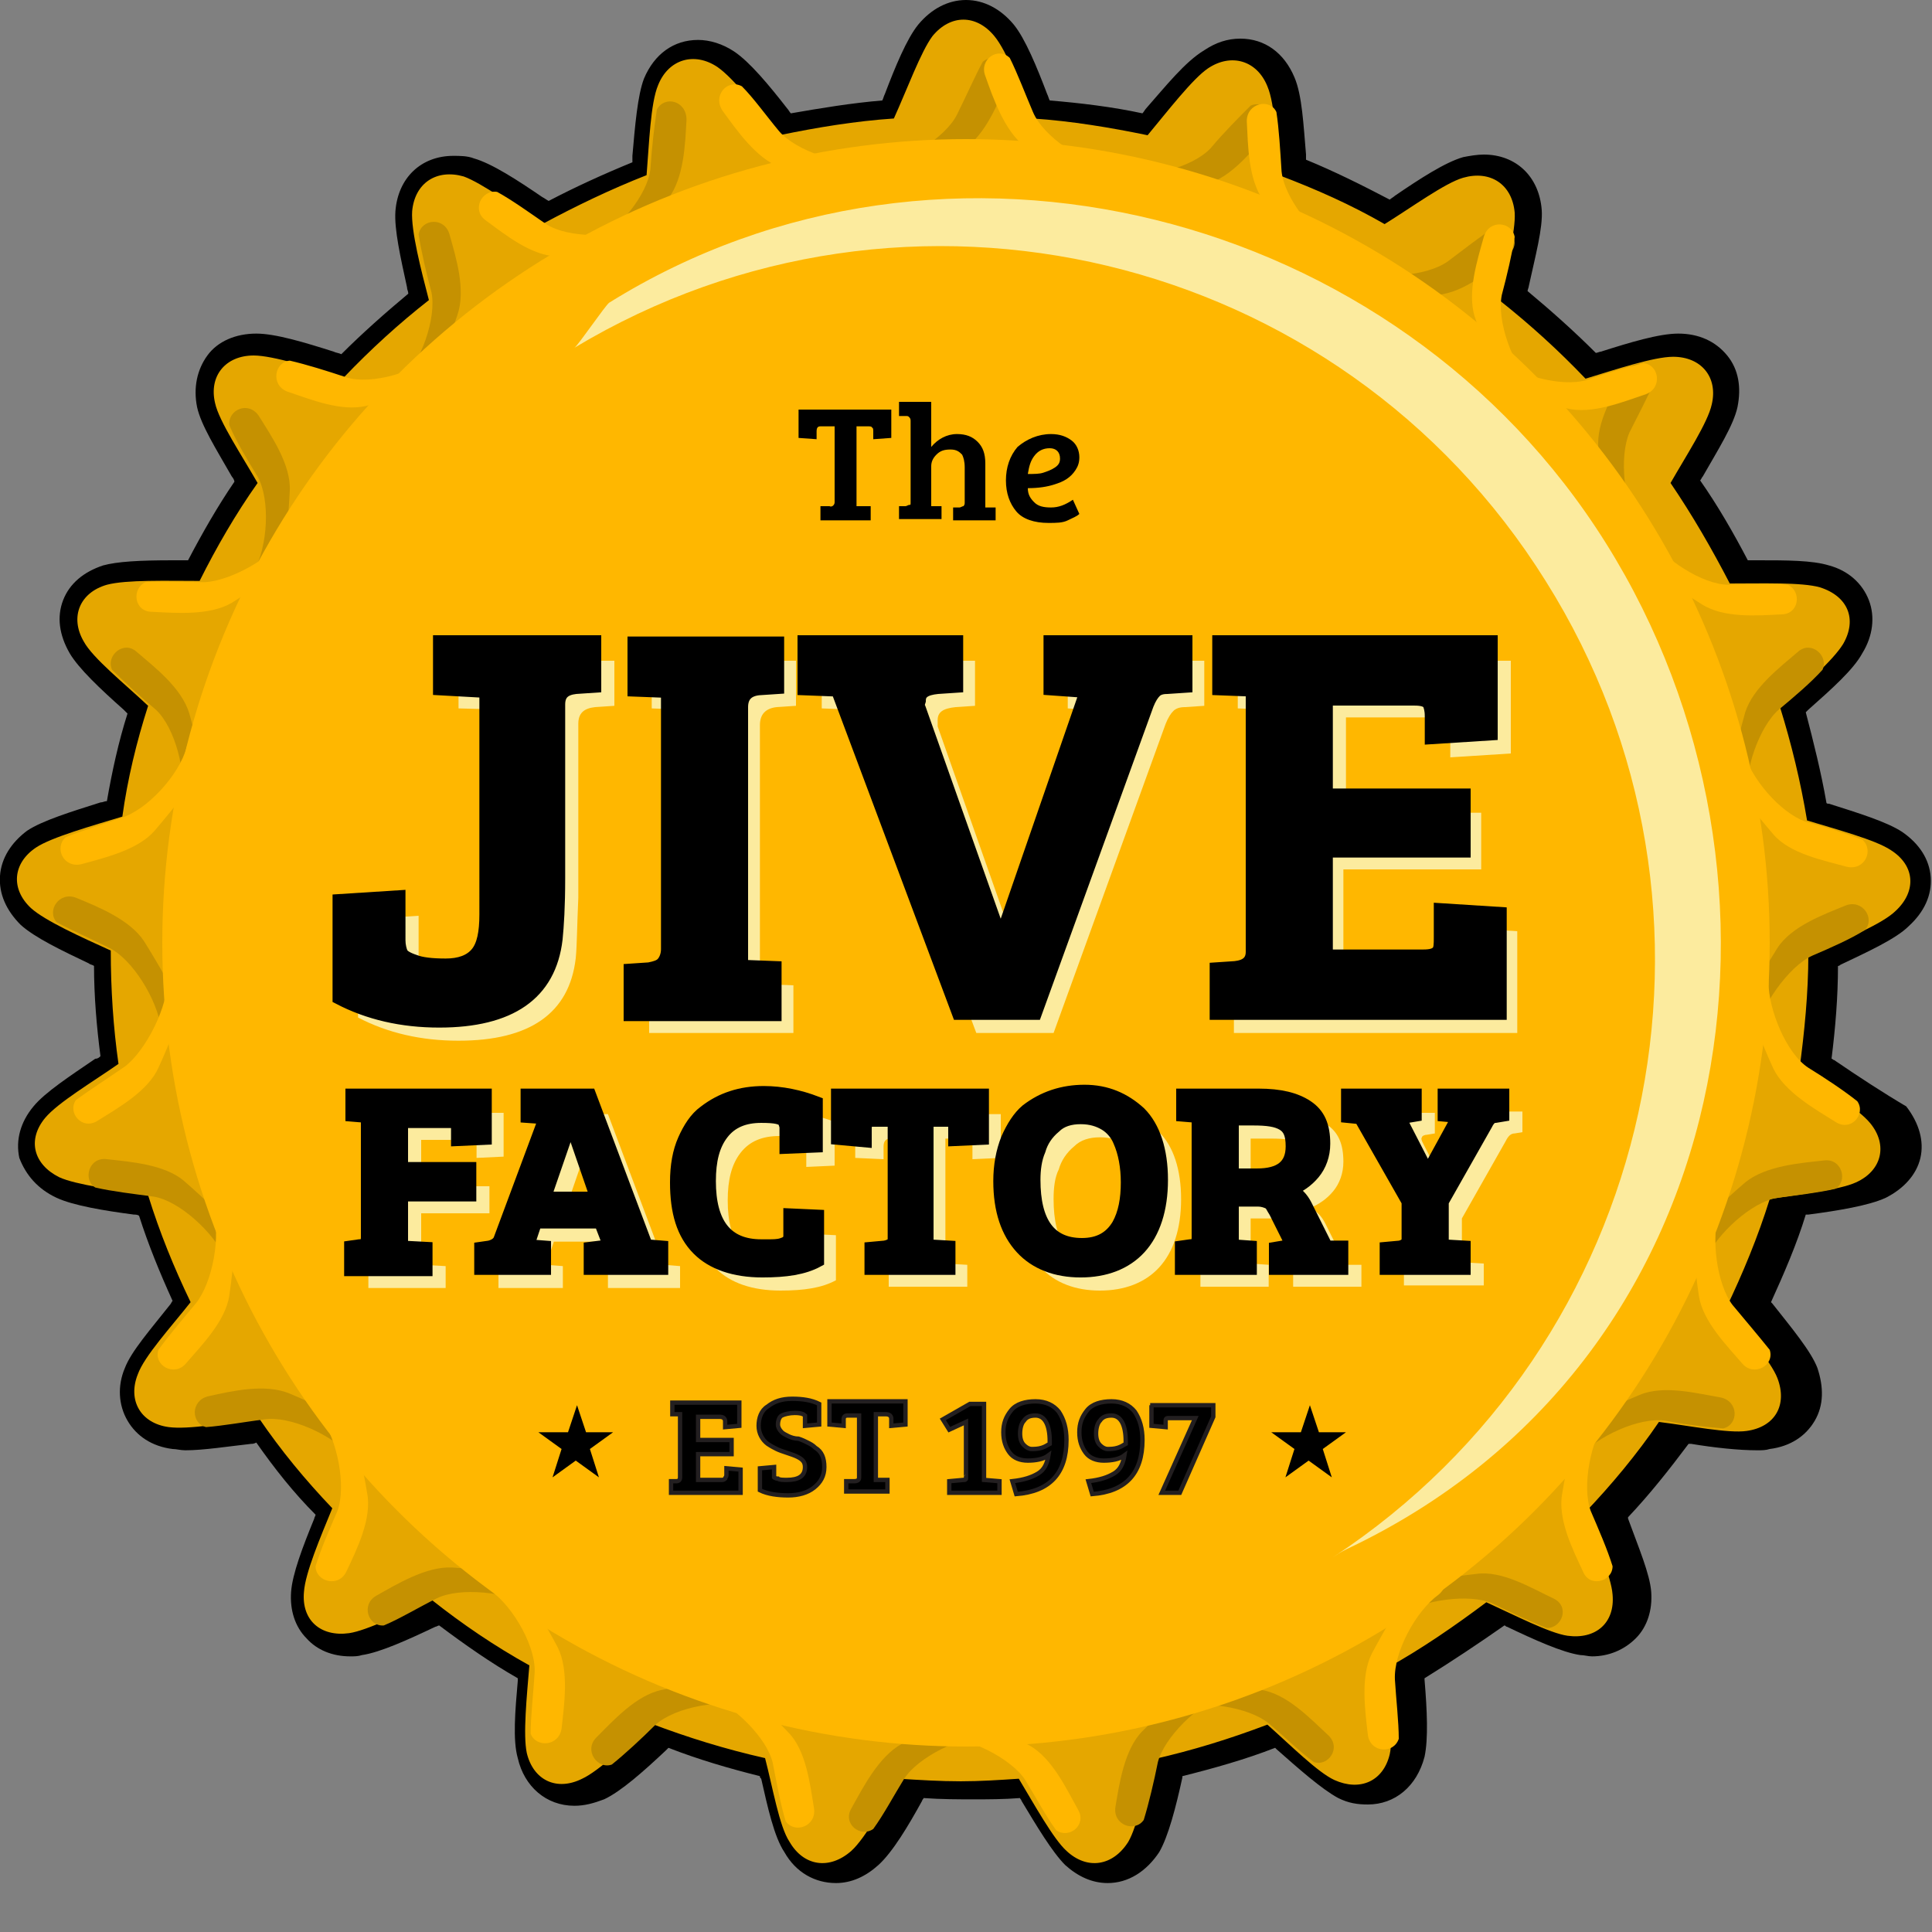 <?xml version="1.0" encoding="utf-8"?>
<!-- Generator: Adobe Illustrator 18.1.1, SVG Export Plug-In . SVG Version: 6.00 Build 0)  -->
<!DOCTYPE svg PUBLIC "-//W3C//DTD SVG 1.1//EN" "http://www.w3.org/Graphics/SVG/1.1/DTD/svg11.dtd">
<svg version="1.1" id="logo" xmlns="http://www.w3.org/2000/svg" xmlns:xlink="http://www.w3.org/1999/xlink" x="0px" y="0px"
	 viewBox="0 0 150 150" enable-background="new 0 0 150 150" xml:space="preserve">
<rect x="0" y="0" width="150" height="150" fill="#808080" stroke="none"/>
<g id="bottle-cap">
	<path d="M142.4,82.3c-0.1,0-0.1-0.1-0.2-0.1c0.3-2.4,0.5-4.8,0.5-7.2c0.1,0,0.2-0.1,0.2-0.1c2.1-1,4.3-2,5.3-3
		c1.2-1.1,1.8-2.4,1.7-3.8c-0.1-1.4-0.9-2.6-2.2-3.5c-1.2-0.8-3.5-1.5-5.7-2.2c-0.1,0-0.2,0-0.2-0.1c-0.4-2.3-1-4.7-1.6-7
		c0.1-0.1,0.1-0.1,0.2-0.2c1.8-1.6,3.5-3.1,4.2-4.4c0.8-1.3,1-2.8,0.5-4.1c-0.5-1.3-1.6-2.3-3.1-2.7c-1.3-0.4-3.3-0.4-5.5-0.4
		l-0.4,0h-0.1h-0.3c-1.1-2.1-2.3-4.2-3.7-6.2c0.1-0.1,0.1-0.2,0.2-0.3c1.2-2.1,2.4-4,2.7-5.4c0.3-1.5,0.1-2.9-0.8-4
		c-0.9-1.1-2.2-1.7-3.8-1.7c-1.5,0-3.8,0.7-6,1.4c-0.1,0-0.3,0.1-0.4,0.1c-1.7-1.7-3.5-3.3-5.3-4.8c0-0.1,0.1-0.3,0.1-0.4
		c0.5-2.3,1.1-4.5,1-5.9c-0.2-2.6-2-4.3-4.5-4.3c-0.5,0-1.1,0.1-1.6,0.2c-1.4,0.4-3.4,1.7-5.3,3c-0.1,0.1-0.3,0.2-0.4,0.3
		c-2.1-1.1-4.3-2.2-6.5-3.1c0-0.1,0-0.3,0-0.4c-0.2-2.3-0.3-4.6-0.9-6c-0.8-1.9-2.3-3-4.2-3c-1,0-1.9,0.3-2.8,0.9
		C92,4.8,90.5,6.7,89,8.4c-0.1,0.1-0.2,0.3-0.3,0.4c-2.3-0.5-4.8-0.8-7.2-1c-0.1-0.2-0.1-0.3-0.2-0.5c-0.8-2.1-1.7-4.3-2.6-5.4
		c-1-1.2-2.3-1.9-3.7-1.9s-2.7,0.7-3.7,1.9c-0.9,1.1-1.8,3.3-2.6,5.4c-0.1,0.2-0.1,0.3-0.2,0.5c-2.4,0.2-4.8,0.6-7.1,1
		c-0.1-0.1-0.2-0.3-0.3-0.4C59.7,6.6,58.2,4.8,57,4c-0.9-0.6-1.9-0.9-2.8-0.9c-1.9,0-3.4,1.1-4.2,3c-0.5,1.3-0.7,3.7-0.9,6
		c0,0.2,0,0.3,0,0.5c-2.2,0.9-4.4,1.9-6.5,3c-0.2-0.1-0.3-0.2-0.5-0.3c-1.9-1.3-3.9-2.6-5.3-3c-0.5-0.2-1.1-0.2-1.6-0.2
		c-2.5,0-4.3,1.7-4.5,4.3c-0.1,1.4,0.4,3.6,0.9,5.9c0,0.2,0.1,0.3,0.1,0.5c-1.8,1.5-3.6,3.1-5.2,4.7c-0.2-0.1-0.4-0.1-0.6-0.2
		c-2.2-0.7-4.5-1.4-6-1.4c-1.6,0-3,0.6-3.8,1.7c-0.8,1.1-1.1,2.5-0.8,4c0.3,1.4,1.5,3.3,2.7,5.4c0.1,0.1,0.2,0.3,0.2,0.4
		c-1.3,1.9-2.5,4-3.6,6.1l-0.4,0h-0.1l-0.7,0c-2.6,0-4.3,0.1-5.4,0.4c-1.5,0.5-2.6,1.4-3.1,2.7c-0.5,1.3-0.3,2.7,0.5,4.1
		c0.7,1.2,2.4,2.8,4.2,4.4c0.1,0.1,0.2,0.2,0.3,0.3c-0.7,2.2-1.2,4.5-1.6,6.8c-0.2,0-0.3,0.1-0.5,0.1c-2.2,0.7-4.5,1.4-5.7,2.2
		C0.9,65.4,0.1,66.6,0,68c-0.1,1.4,0.5,2.7,1.6,3.8c1.1,1,3.2,2,5.3,3c0.1,0.1,0.3,0.1,0.4,0.2c0,2.3,0.2,4.7,0.5,7
		c-0.1,0.1-0.2,0.2-0.4,0.2c-1.9,1.3-3.9,2.6-4.8,3.7c-1,1.2-1.4,2.6-1.1,4C2,91.2,2.9,92.3,4.4,93c1.3,0.6,3.7,1,6,1.3
		c0.1,0,0.3,0,0.4,0.1c0.7,2.2,1.6,4.4,2.6,6.6c-0.1,0.1-0.1,0.2-0.2,0.3c-1.5,1.9-3,3.6-3.5,4.9c-0.6,1.4-0.5,2.9,0.2,4.1
		c0.7,1.2,1.9,2,3.5,2.2c0.3,0,0.6,0.1,1,0.1c1.4,0,3.3-0.3,5.1-0.5c0.1,0,0.2,0,0.4-0.1c1.4,2,2.9,3.9,4.6,5.6
		c0,0.1-0.1,0.2-0.1,0.3c-0.9,2.2-1.7,4.3-1.8,5.7c-0.1,1.4,0.3,2.7,1.2,3.6c0.8,0.9,2,1.4,3.4,1.4c0.3,0,0.6,0,0.9-0.1
		c1.4-0.2,3.6-1.2,5.7-2.2c0.1,0,0.2-0.1,0.3-0.1c2,1.5,4,2.9,6.1,4.1c0,0.1,0,0.2,0,0.2c-0.2,2.3-0.4,4.6,0,6
		c0.5,2.2,2.2,3.7,4.4,3.7c0.8,0,1.5-0.2,2.3-0.5c1.3-0.6,3.1-2.2,4.8-3.8c0.1-0.1,0.1-0.1,0.2-0.2c2.3,0.9,4.7,1.6,7.1,2.2
		c0,0.1,0,0.1,0.1,0.2c0.5,2.2,1,4.5,1.8,5.7c0.9,1.6,2.4,2.4,4,2.4c1.2,0,2.3-0.5,3.3-1.4c1.1-1,2.3-3,3.4-5c0-0.1,0.1-0.1,0.1-0.2
		c1.4,0.1,2.7,0.1,3.9,0.1c1.1,0,2.3,0,3.6-0.1c0,0.1,0.1,0.1,0.1,0.2c1.2,2,2.4,4,3.4,5c1,0.9,2.1,1.4,3.3,1.4c1.6,0,3-0.9,4-2.4
		c0.7-1.2,1.3-3.5,1.8-5.8c0,0,0-0.1,0-0.1c2.4-0.6,4.9-1.3,7.2-2.2c0,0,0.1,0.1,0.1,0.1c1.7,1.5,3.5,3.1,4.8,3.8
		c0.8,0.4,1.5,0.5,2.3,0.5c2.1,0,3.8-1.4,4.4-3.7c0.3-1.4,0.2-3.6,0-6c0,0,0-0.1,0-0.1c2.1-1.3,4.2-2.7,6.2-4.1
		c0.1,0,0.1,0.1,0.2,0.1c2.1,1,4.3,2,5.7,2.2c0.3,0,0.6,0.1,0.9,0.1c1.3,0,2.5-0.5,3.4-1.4c0.9-0.9,1.3-2.2,1.2-3.6
		c-0.1-1.4-1-3.5-1.8-5.7c0,0,0-0.1,0-0.1c1.7-1.8,3.2-3.7,4.7-5.7c0.1,0,0.1,0,0.2,0c1.8,0.3,3.7,0.5,5.1,0.5c0.4,0,0.7,0,1-0.1
		c1.6-0.2,2.8-1,3.5-2.2c0.7-1.2,0.7-2.6,0.2-4.1c-0.5-1.3-2-3.1-3.5-5c0,0-0.1-0.1-0.1-0.1c1-2.2,2-4.5,2.7-6.8c0.1,0,0.1,0,0.2,0
		c2.3-0.3,4.7-0.7,6-1.3c1.4-0.7,2.4-1.8,2.7-3.1c0.3-1.3-0.1-2.7-1.1-4C146.3,84.9,144.3,83.6,142.4,82.3z"/>
	<path fill="#E5A700" d="M147.2,70.7c1.6-1.5,1.5-3.5-0.4-4.7c-1.2-0.8-4.2-1.6-6.5-2.3c-0.5-3-1.2-5.9-2.1-8.8
		c1.8-1.6,4.1-3.6,4.9-4.9c1.1-1.9,0.4-3.7-1.8-4.4c-1.4-0.4-4.5-0.3-7-0.3c-1.4-2.7-2.9-5.3-4.6-7.8c1.2-2.1,2.9-4.7,3.2-6.1
		c0.5-2.1-0.8-3.7-3-3.7c-1.5,0-4.5,1-6.8,1.7c-2.1-2.2-4.3-4.2-6.7-6.1c0.5-2.3,1.3-5.4,1.2-6.8c-0.2-2.2-1.9-3.3-4-2.7
		c-1.4,0.4-4,2.3-6.1,3.6c-2.6-1.5-5.3-2.7-8.2-3.8c-0.2-2.4-0.3-5.5-0.9-6.9c-0.8-2-2.8-2.6-4.6-1.4c-1.2,0.8-3.2,3.4-4.7,5.2
		c-2.9-0.6-5.9-1.1-8.9-1.3c-0.9-2.2-2-5.2-3-6.4c-1.4-1.7-3.4-1.7-4.8,0c-0.9,1.2-2,4.2-3,6.4c-3,0.2-6,0.7-8.9,1.3
		c-1.6-1.9-3.5-4.4-4.8-5.3c-1.8-1.2-3.8-0.6-4.6,1.4c-0.6,1.4-0.7,4.6-0.9,7c-2.8,1.1-5.5,2.4-8.1,3.8c-2.1-1.3-4.7-3.2-6.1-3.7
		c-2.1-0.6-3.8,0.5-4,2.7c-0.1,1.5,0.7,4.6,1.3,6.9c-2.3,1.8-4.5,3.8-6.6,6c-2.4-0.7-5.5-1.7-7-1.7c-2.2,0-3.5,1.6-3,3.7
		c0.3,1.4,2.1,4.1,3.3,6.2c-1.7,2.4-3.2,5-4.5,7.6c-2.5,0-5.7-0.1-7.2,0.3c-2.1,0.6-2.9,2.5-1.8,4.4c0.7,1.3,3.2,3.3,5,5
		c-0.9,2.8-1.6,5.7-2,8.6c-2.3,0.7-5.5,1.6-6.7,2.4c-1.8,1.2-2,3.2-0.4,4.7c1.1,1,4,2.3,6.2,3.3c0,3,0.2,6,0.6,8.8
		c-2,1.4-4.7,3-5.7,4.2c-1.4,1.7-0.9,3.6,1.1,4.6c1.3,0.6,4.5,1,6.9,1.4c0.9,2.9,2,5.6,3.3,8.3c-1.5,1.9-3.6,4.2-4.1,5.6
		c-0.8,2,0.2,3.8,2.4,4.1c1.5,0.2,4.5-0.3,7-0.7c1.7,2.5,3.6,4.8,5.7,7c-0.9,2.2-2.1,5-2.2,6.5c-0.2,2.2,1.3,3.5,3.5,3.2
		c1.4-0.2,4.2-1.6,6.4-2.6c2.4,1.9,4.9,3.6,7.6,5.1c-0.2,2.4-0.5,5.4-0.2,6.8c0.5,2.1,2.3,3,4.3,2c1.3-0.6,3.5-2.7,5.3-4.3
		c2.9,1.1,5.8,2,8.9,2.7c0.6,2.3,1.1,5.3,1.9,6.5c1.1,1.9,3.1,2.2,4.8,0.7c1.1-1,2.5-3.6,3.7-5.6c1.6,0.1,3.2,0.2,4.8,0.2
		c1.5,0,3-0.1,4.5-0.2c1.2,2,2.7,4.7,3.7,5.6c1.6,1.5,3.6,1.2,4.8-0.7c0.7-1.2,1.3-4.1,1.9-6.4c3.1-0.7,6-1.6,8.9-2.7
		c1.8,1.6,3.9,3.7,5.2,4.3c2,0.9,3.8,0.1,4.3-2c0.3-1.4,0-4.3-0.2-6.7c2.7-1.5,5.3-3.3,7.7-5.1c2.2,1,4.9,2.4,6.3,2.6
		c2.2,0.3,3.7-1,3.5-3.2c-0.1-1.4-1.3-4.1-2.2-6.3c2.1-2.2,4.1-4.6,5.8-7.1c2.4,0.3,5.4,0.9,6.8,0.7c2.2-0.3,3.2-2,2.4-4.1
		c-0.5-1.3-2.5-3.6-4-5.4c1.3-2.7,2.5-5.6,3.4-8.5c2.4-0.4,5.4-0.7,6.7-1.3c2-0.9,2.5-2.9,1.1-4.6c-0.9-1.1-3.5-2.7-5.5-4.1
		c0.4-3,0.7-6,0.7-9C143.4,72.9,146.2,71.7,147.2,70.7z"/>
	<g>
		<path fill="#C59101" d="M132.4,97.8c0.9-2,3.6-4.5,5.6-4.8c1.5-0.2,3.2-0.4,4.5-0.7c1-0.6,0.5-2.4-0.9-2.2
			c-1.8,0.2-4.5,0.4-6.1,1.7c-1.4,1.2-4.6,4.1-5.2,5.3C129.7,98.5,131.7,99.2,132.4,97.8z"/>
		<path fill="#FFB700" d="M133.5,94c-0.7,2.1-0.2,5.7,1,7.3c1,1.2,2.1,2.5,2.9,3.5c0.4,1.2-1.2,2.1-2.1,1.1
			c-1.2-1.4-3.1-3.3-3.4-5.3c-0.3-1.9-0.7-6.2-0.4-7.5C132,91.7,134,92.5,133.5,94z"/>
		<path fill="#C59101" d="M91.2,132.6c2.1-0.6,5.7-0.1,7.3,1.2c1.2,1,2.4,2.2,3.5,3c1.1,0.4,2.2-1.1,1.1-2.1
			c-1.4-1.3-3.2-3.2-5.2-3.5c-1.9-0.3-6.2-0.8-7.5-0.5C88.9,131,89.7,133,91.2,132.6z"/>
		<path fill="#C59101" d="M108.6,125.4c1.9-1.2,5.5-1.7,7.3-0.9c1.4,0.7,2.9,1.4,4.2,1.9c1.2,0,1.8-1.7,0.5-2.3
			c-1.7-0.8-4-2.2-6-1.9c-1.9,0.2-6.2,0.9-7.3,1.6C106,124.5,107.3,126.2,108.6,125.4z"/>
		<path fill="#C59101" d="M122.5,113.2c1.5-1.7,4.8-3.2,6.8-2.9c1.5,0.3,3.2,0.5,4.5,0.6c1.2-0.3,1.2-2.1-0.2-2.4
			c-1.8-0.3-4.4-1-6.3-0.2c-1.7,0.7-5.7,2.6-6.6,3.6C119.8,113.1,121.5,114.4,122.5,113.2z"/>
		<path fill="#FFB700" d="M124.8,110c-1.3,1.8-2,5.4-1.3,7.3c0.6,1.4,1.3,3,1.7,4.3c0,1.2-1.8,1.7-2.3,0.4c-0.8-1.7-2-4.1-1.6-6.1
			c0.3-1.9,1.2-6.1,1.9-7.2C124,107.3,125.7,108.7,124.8,110z"/>
		<path fill="#C59101" d="M135.7,62.2c-0.4-2.2,0.9-5.8,2.4-7.1c1.2-1,2.5-2.1,3.4-3.1c0.5-1.1-0.9-2.3-1.9-1.4
			c-1.4,1.2-3.5,2.8-4.1,4.7c-0.5,1.8-1.6,6-1.4,7.3C134.2,64.2,136,63.7,135.7,62.2z"/>
		<path fill="#C59101" d="M136.3,80.4c0.3-2.2,2.6-5.4,4.4-6.2c1.4-0.6,3-1.3,4.1-2c0.8-0.9-0.2-2.4-1.5-1.9
			c-1.7,0.7-4.2,1.6-5.3,3.3c-1,1.6-3.3,5.3-3.5,6.6C134.3,81.8,136.1,82,136.3,80.4z"/>
		<path fill="#C59101" d="M127.2,41c-1.1-1.9-1.5-5.5-0.7-7.4c0.7-1.4,1.5-2.9,2-4.1c0.1-1.2-1.6-1.8-2.3-0.6
			c-0.9,1.6-2.3,3.9-2.1,5.9c0.2,1.9,0.7,6.2,1.3,7.4C126.2,43.6,128,42.3,127.2,41z"/>
		<path fill="#C59101" d="M76.8,134.7c-2.2,0.1-5.5,1.7-6.6,3.4c-0.8,1.3-1.6,2.8-2.4,3.9c-1,0.7-2.4-0.4-1.7-1.6
			c0.9-1.6,2.1-4,3.9-5c1.7-0.9,5.6-2.7,6.9-2.8C78.5,132.5,78.4,134.7,76.8,134.7z"/>
		<path fill="#C59101" d="M58.2,132.5c-2.2-0.6-5.7,0-7.3,1.4c-1.1,1.1-2.4,2.3-3.4,3.1c-1.1,0.4-2.2-1.1-1.2-2.1
			c1.3-1.3,3.1-3.3,5.1-3.7c1.8-0.4,6.1-1,7.4-0.7C60.4,130.9,59.7,132.9,58.2,132.5z"/>
		<path fill="#C59101" d="M41.3,124.7c-1.9-1.1-5.6-1.5-7.4-0.6c-1.4,0.7-2.9,1.6-4.1,2.1c-1.2,0.1-1.8-1.6-0.6-2.3
			c1.6-0.9,3.9-2.3,5.9-2.2c1.9,0.1,6.2,0.6,7.4,1.3C43.9,123.7,42.6,125.5,41.3,124.7z"/>
		<path fill="#C59101" d="M27.3,113.1c-1.5-1.7-4.8-3.2-6.8-2.9c-1.5,0.2-3.2,0.5-4.5,0.6c-1.2-0.3-1.2-2.1,0.2-2.4
			c1.8-0.4,4.4-1,6.3-0.2c1.7,0.7,5.7,2.6,6.6,3.6C30.1,112.9,28.3,114.2,27.3,113.1z"/>
		<path fill="#C59101" d="M17.5,97.7c-0.9-2-3.6-4.5-5.6-4.8c-1.5-0.2-3.2-0.4-4.5-0.7c-1-0.6-0.5-2.4,0.9-2.2
			c1.8,0.2,4.5,0.4,6,1.7c1.4,1.2,4.6,4.2,5.2,5.4C20.1,98.4,18.1,99.1,17.5,97.7z"/>
		<path fill="#C59101" d="M95.1,131.6c-2.1,0.7-4.7,3.3-5.2,5.2c-0.3,1.5-0.7,3.2-1.1,4.5c-0.7,1-2.4,0.4-2.2-1
			c0.3-1.8,0.7-4.5,2.1-5.9c1.3-1.3,4.5-4.3,5.7-4.8C95.9,129,96.5,131.1,95.1,131.6z"/>
		<path fill="#C59101" d="M19.7,44.4c1.1-2,1.3-5.6,0.3-7.4c-0.8-1.3-1.7-2.8-2.2-4c-0.1-1.2,1.5-1.9,2.3-0.7c1,1.6,2.5,3.8,2.4,5.8
			c-0.1,1.9-0.4,6.2-1,7.4C20.8,46.9,18.9,45.8,19.7,44.4z"/>
		<path fill="#C59101" d="M31.1,29.7c1.6-1.6,2.8-5,2.4-7c-0.4-1.5-0.8-3.2-1-4.5c0.2-1.2,2-1.4,2.4,0c0.5,1.8,1.3,4.3,0.6,6.3
			c-0.6,1.8-2.2,5.8-3.1,6.8C31.4,32.4,30,30.8,31.1,29.7z"/>
		<path fill="#C59101" d="M46,18.9c2-1,4.3-3.8,4.5-5.8c0.1-1.6,0.3-3.3,0.5-4.6c0.6-1.1,2.3-0.7,2.3,0.8c-0.1,1.9-0.2,4.5-1.4,6.1
			c-1.1,1.5-3.9,4.8-5.1,5.5C45.5,21.6,44.7,19.6,46,18.9z"/>
		<path fill="#C59101" d="M68.1,12.9c2.2-0.3,5.3-2.2,6.2-4c0.7-1.4,1.4-3,2-4.1C77.2,4,78.7,5,78.2,6.3c-0.7,1.7-1.7,4.2-3.4,5.3
			c-1.6,1-5.3,3.2-6.6,3.4C66.6,15.3,66.5,13.1,68.1,12.9z"/>
		<path fill="#C59101" d="M86.9,13.5c2.2,0.4,5.7-0.5,7.1-2c1-1.2,2.2-2.4,3.1-3.3c1.1-0.5,2.3,0.9,1.4,2c-1.2,1.4-2.8,3.5-4.8,4.1
			c-1.8,0.5-6,1.5-7.4,1.3C84.8,15.4,85.3,13.3,86.9,13.5z"/>
		<path fill="#C59101" d="M105,20.9c2.1,0.8,5.7,0.6,7.4-0.6c1.2-0.9,2.6-2,3.7-2.7c1.2-0.3,2.1,1.3,1,2.2c-1.4,1.2-3.4,2.9-5.5,3.1
			c-1.9,0.2-6.2,0.4-7.5-0.1C102.6,22.3,103.6,20.4,105,20.9z"/>
		<path fill="#FFB700" d="M116,27.7c1.7,1.4,5.2,2.4,7.2,1.8c1.5-0.5,3.1-1,4.4-1.3c1.2,0.1,1.5,1.9,0.2,2.4
			c-1.8,0.6-4.2,1.6-6.2,1.1c-1.8-0.5-6-1.7-7-2.5C113.3,28.2,114.8,26.7,116,27.7z"/>
		<path fill="#FFB700" d="M127.9,41.5c1.2,1.9,4.3,3.9,6.3,3.9c1.6,0,3.3-0.1,4.6,0c1.1,0.5,0.9,2.3-0.5,2.3
			c-1.9,0.1-4.5,0.3-6.2-0.8c-1.6-1-5.2-3.4-6-4.5C125.2,41.2,127.1,40.1,127.9,41.5z"/>
		<path fill="#FFB700" d="M135.3,58.2c0.6,2.2,2.9,4.9,4.9,5.6c1.5,0.4,3.1,0.9,4.4,1.4c0.9,0.8,0.2,2.4-1.2,2.1
			c-1.8-0.5-4.4-1-5.7-2.5c-1.2-1.4-4-4.8-4.4-6C132.8,57.1,134.9,56.7,135.3,58.2z"/>
		<path fill="#C59101" d="M14.1,62.2c0.4-2.2-0.5-5.7-2-7.1c-1.2-1-2.5-2.2-3.4-3.1c-0.5-1.1,0.9-2.3,1.9-1.4
			c1.4,1.2,3.5,2.8,4.1,4.8c0.5,1.8,1.6,6,1.4,7.3C16,64.2,13.9,63.7,14.1,62.2z"/>
		<path fill="#C59101" d="M12.5,79.8c-0.3-2.2-2.2-5.3-4-6.2c-1.4-0.7-3-1.4-4.1-2c-0.8-0.9,0.2-2.4,1.5-1.9
			c1.7,0.7,4.2,1.7,5.3,3.4c1,1.6,3.2,5.3,3.4,6.6C14.9,81.2,12.7,81.3,12.5,79.8z"/>
		<path fill="#FFB700" d="M38.1,123.5c1.8,1.3,3.6,4.5,3.4,6.5c-0.1,1.6-0.3,3.3-0.3,4.6c0.4,1.1,2.2,1,2.4-0.4
			c0.2-1.8,0.6-4.5-0.3-6.3c-0.9-1.7-3-5.4-4.1-6.3C38,120.7,36.8,122.6,38.1,123.5z"/>
		<path fill="#FFB700" d="M73,134.8c2.2,0.1,5.5,1.7,6.6,3.4c0.8,1.3,1.6,2.8,2.4,3.9c1,0.7,2.4-0.4,1.7-1.6c-0.9-1.6-2-4-3.8-5
			c-1.7-0.9-5.6-2.7-6.9-2.8C71.4,132.6,71.5,134.7,73,134.8z"/>
		<path fill="#FFB700" d="M86.2,13c-2.2-0.4-5.2-2.4-6-4.3c-0.6-1.4-1.2-3-1.8-4.2c-0.9-0.9-2.4,0.1-1.9,1.4
			c0.6,1.7,1.5,4.3,3.1,5.5c1.5,1.1,5.2,3.5,6.5,3.8C87.5,15.4,87.7,13.3,86.2,13z"/>
		<path fill="#FFB700" d="M103.9,19.2c-2-1-4.2-3.9-4.4-5.9c-0.1-1.6-0.2-3.3-0.4-4.6c-0.5-1.1-2.3-0.7-2.3,0.7
			c0.1,1.9,0.1,4.5,1.3,6.2c1.1,1.5,3.8,4.9,5,5.6C104.4,21.9,105.3,19.9,103.9,19.2z"/>
		<path fill="#FFB700" d="M67.5,12.6c-2.2,0.3-5.7-0.9-7-2.4c-1-1.2-2-2.6-2.9-3.5c-1.1-0.6-2.3,0.7-1.5,1.9
			c1.1,1.5,2.6,3.7,4.5,4.4c1.8,0.6,5.9,1.9,7.3,1.8C69.5,14.6,69.1,12.5,67.5,12.6z"/>
		<path fill="#FFB700" d="M49.8,17.6c-2,0.9-5.7,0.9-7.4-0.2c-1.3-0.9-2.7-1.9-3.8-2.5c-1.2-0.2-2,1.4-0.9,2.2
			c1.5,1.1,3.6,2.8,5.6,2.8c1.9,0.1,6.2,0,7.5-0.4C52.2,18.9,51.2,17,49.8,17.6z"/>
		<path fill="#FFB700" d="M34,27.4c-1.7,1.5-5.2,2.5-7.1,1.9c-1.5-0.5-3.1-1-4.4-1.3c-1.2,0.1-1.5,1.9-0.2,2.4
			c1.8,0.6,4.2,1.6,6.2,1.1c1.8-0.5,6-1.8,7-2.6C36.7,27.9,35.1,26.4,34,27.4z"/>
		<path fill="#FFB700" d="M22.4,41.4c-1.2,1.9-4.5,3.7-6.5,3.8c-1.6,0-3.3-0.1-4.6,0c-1.1,0.5-0.9,2.3,0.5,2.3
			c1.9,0.1,4.5,0.3,6.2-0.7c1.6-1,5.2-3.4,6-4.5C24.9,41,23.2,40.1,22.4,41.4z"/>
		<path fill="#FFB700" d="M14.5,58c-0.6,2.2-3.1,4.9-5.1,5.5C8,64,6.3,64.5,5.1,65c-0.9,0.8-0.2,2.4,1.2,2.1
			c1.8-0.5,4.4-1.1,5.7-2.6c1.2-1.4,4-4.8,4.4-6.1C16.8,56.9,14.9,56.5,14.5,58z"/>
		<path fill="#FFB700" d="M119,29.9c-1.6-1.6-2.8-5-2.4-7c0.4-1.5,0.8-3.2,1-4.5c-0.2-1.2-2-1.4-2.4,0c-0.5,1.8-1.3,4.3-0.7,6.2
			c0.6,1.8,2.1,5.8,3,6.8C118.7,32.7,120.1,31,119,29.9z"/>
		<path fill="#FFB700" d="M16.5,93.8c0.7,2.1,0,5.8-1.3,7.4c-1,1.2-2.1,2.5-2.9,3.6c-0.4,1.2,1.2,2.1,2.1,1.1
			c1.2-1.4,3.1-3.3,3.4-5.3c0.3-1.9,0.7-6.2,0.3-7.5C17.8,91.6,16.1,92.4,16.5,93.8z"/>
		<path fill="#FFB700" d="M13,75.9c0.1,2.2-1.7,5.7-3.3,6.9c-1.3,0.9-2.7,1.8-3.8,2.6c-0.7,1,0.5,2.4,1.7,1.6c1.6-1,3.9-2.3,4.7-4.1
			c0.8-1.7,2.4-5.7,2.4-7.1C14.8,74.2,12.9,74.3,13,75.9z"/>
		<path fill="#FFB700" d="M24.9,110c1.3,1.8,2,5.4,1.3,7.3c-0.6,1.4-1.3,3-1.7,4.3c0,1.2,1.8,1.7,2.4,0.4c0.8-1.7,2-4.1,1.6-6.1
			c-0.3-1.9-1.2-6.1-2-7.2C25.7,107.3,24,108.7,24.9,110z"/>
		<path fill="#FFB700" d="M54.9,131.6c2.1,0.8,4.7,3.4,5.1,5.3c0.3,1.5,0.6,3.2,1,4.5c0.7,1,2.4,0.4,2.2-1c-0.3-1.8-0.6-4.5-2-5.9
			c-1.3-1.4-4.4-4.4-5.6-4.9C54.1,129,53.5,131.1,54.9,131.6z"/>
		<path fill="#FFB700" d="M111.7,123.8c-1.8,1.3-3.5,4.5-3.4,6.6c0.1,1.6,0.3,3.3,0.3,4.6c-0.4,1.2-2.2,1.1-2.4-0.3
			c-0.2-1.8-0.6-4.5,0.3-6.3c0.9-1.7,3-5.4,4-6.3C111.8,121,112.9,122.8,111.7,123.8z"/>
		<path fill="#FFB700" d="M137.3,76.2c0,2.2,1.4,5.6,3.1,6.7c1.3,0.8,2.8,1.8,3.8,2.6c0.7,1-0.5,2.4-1.7,1.6c-1.6-1-3.9-2.3-4.8-4.1
			c-0.8-1.7-2.4-5.7-2.5-7.1C135.1,74.5,137.3,74.7,137.3,76.2z"/>
	</g>
	<circle fill="#FFB700" cx="75" cy="73.2" r="62.4"/>
	<path fill="#FCEB9E" d="M47.3,23.5c-0.3,0.2-2.4,3.3-2.7,3.5c25.8-15.5,59.4-7.5,75.4,18.1c16.1,25.6,8.6,59.3-16.5,75.8
		c0.3-0.2,0.6-0.4,1-0.6c30.8-14.5,36.5-52.1,20.2-78.1C108.5,16.3,73.3,7.3,47.3,23.5z"/>
</g>
<g id="type">
	<g id="established">
		<g>
			<path stroke="#231F20" stroke-width="0.337" stroke-miterlimit="10" d="M57.5,115.9h-5.4V115l0.4,0c0.2,0,0.3-0.1,0.3-0.3v-4.9
				l-0.6,0v-0.9h5.2v1.8l-1.1,0.1v-0.4c0-0.1,0-0.2-0.1-0.3c0,0-0.1-0.1-0.3-0.1h-1.7v1.8h2.6v1.1h-2.6v2H56c0.1,0,0.2,0,0.3-0.1
				c0-0.1,0.1-0.1,0.1-0.3v-0.5l1.1,0.1V115.9z"/>
			<path stroke="#231F20" stroke-width="0.337" stroke-miterlimit="10" d="M61.1,114.9c0.9,0,1.4-0.3,1.4-1c0-0.4-0.2-0.6-0.6-0.8
				c-0.2-0.1-0.5-0.2-0.8-0.3c-0.3-0.1-0.6-0.2-0.8-0.3c-0.2-0.1-0.4-0.2-0.7-0.4c-0.4-0.3-0.7-0.8-0.7-1.4c0-0.6,0.2-1.2,0.7-1.5
				c0.5-0.4,1.1-0.6,1.9-0.6s1.5,0.1,2.1,0.4v1.6l-1.1,0.1v-0.6c0-0.1,0-0.2,0-0.2c-0.1-0.1-0.3-0.2-0.8-0.2c-0.4,0-0.8,0.1-1,0.2
				c-0.2,0.1-0.3,0.4-0.3,0.7c0,0.2,0.1,0.4,0.3,0.6c0.1,0.1,0.3,0.2,0.5,0.3c0.2,0.1,0.5,0.2,0.8,0.2c0.3,0.1,0.5,0.2,0.7,0.3
				c0.2,0.1,0.4,0.2,0.6,0.4c0.5,0.3,0.7,0.8,0.7,1.5s-0.3,1.2-0.8,1.6c-0.5,0.4-1.2,0.6-2,0.6s-1.6-0.1-2.2-0.4v-1.7l1.1-0.1v0.6
				c0,0.1,0,0.2,0,0.2c0,0,0.1,0.1,0.3,0.1C60.5,114.9,60.8,114.9,61.1,114.9z"/>
			<path stroke="#231F20" stroke-width="0.337" stroke-miterlimit="10" d="M66.7,114.7v-4.8h-0.9c-0.2,0-0.3,0.1-0.3,0.3v0.5
				l-1.1-0.1v-1.8h5.9v1.8l-1.1,0.1v-0.5c0-0.1,0-0.2-0.1-0.3c0,0-0.1-0.1-0.3-0.1h-0.8v5.1l0.9,0v0.9h-3.2V115l0.6,0
				C66.6,115,66.7,114.9,66.7,114.7z"/>
			<path stroke="#231F20" stroke-width="0.337" stroke-miterlimit="10" d="M75,114.6v-4.2l-1.3,0.6l-0.5-0.8l2.1-1.2h1.1v5.9
				l1.2,0.1v0.9h-3.9V115l1.1-0.1c0.1,0,0.2,0,0.2-0.1C75,114.8,75,114.7,75,114.6z"/>
			<path stroke="#231F20" stroke-width="0.337" stroke-miterlimit="10" d="M78.9,116l-0.3-1c0.9-0.1,1.5-0.3,2-0.6s0.7-0.8,0.8-1.4
				c-0.4,0.3-1,0.4-1.6,0.4c-0.6,0-1.1-0.2-1.4-0.6s-0.5-0.9-0.5-1.6s0.2-1.2,0.6-1.7s1.1-0.7,1.9-0.7s1.4,0.3,1.8,0.8
				c0.4,0.6,0.6,1.3,0.6,2.2C82.8,114.4,81.5,115.8,78.9,116z M79.5,110.3c-0.2,0.2-0.3,0.6-0.3,1s0.1,0.7,0.3,0.9
				c0.2,0.2,0.4,0.3,0.6,0.3s0.5,0,0.8-0.1c0.3-0.1,0.4-0.2,0.6-0.3c0-0.1,0-0.1,0-0.2c0-1.3-0.4-2-1.1-2
				C80,109.9,79.7,110,79.5,110.3z"/>
			<path stroke="#231F20" stroke-width="0.337" stroke-miterlimit="10" d="M84.8,116l-0.3-1c0.9-0.1,1.5-0.3,2-0.6s0.7-0.8,0.8-1.4
				c-0.4,0.3-1,0.4-1.6,0.4c-0.6,0-1.1-0.2-1.4-0.6s-0.5-0.9-0.5-1.6s0.2-1.2,0.6-1.7s1.1-0.7,1.9-0.7s1.4,0.3,1.8,0.8
				c0.4,0.6,0.6,1.3,0.6,2.2C88.7,114.4,87.4,115.8,84.8,116z M85.4,110.3c-0.2,0.2-0.3,0.6-0.3,1s0.1,0.7,0.3,0.9
				c0.2,0.2,0.4,0.3,0.6,0.3s0.5,0,0.8-0.1c0.3-0.1,0.4-0.2,0.6-0.3c0-0.1,0-0.1,0-0.2c0-1.3-0.4-2-1.1-2
				C85.9,109.9,85.6,110,85.4,110.3z"/>
			<path stroke="#231F20" stroke-width="0.337" stroke-miterlimit="10" d="M89.3,109.1h4.9v0.9l-2.6,5.9h-1.4l2.6-5.8h-2.1
				c-0.2,0-0.2,0.1-0.2,0.3v0.4l-1.1-0.1V109.1z"/>
		</g>
		<g id="stars">
			<path id="star_1_" d="M47.6,111.2l-1.8,1.3l0.7,2.2l-1.8-1.3l-1.8,1.3l0.7-2.2l-1.8-1.3h2.3l0.7-2.1l0.7,2.1H47.6z"/>
			<path id="star" d="M104.5,111.2l-1.8,1.3l0.7,2.2l-1.8-1.3l-1.8,1.3l0.7-2.2l-1.8-1.3h2.3l0.7-2.1l0.7,2.1H104.5z"/>
		</g>
	</g>
	<g>
		<g>
			<path fill="#FCEB9E" d="M44.7,74.4c-0.5,4.3-3.6,6.4-9.1,6.4c-2.9,0-5.5-0.6-7.8-1.8v-7.6l4.7-0.3v3.4c0,0.4,0.1,0.8,0.2,1
				c0.1,0.2,0.4,0.4,1,0.6c0.5,0.2,1.3,0.3,2.4,0.3c1.1,0,1.9-0.3,2.4-0.9c0.5-0.6,0.7-1.6,0.7-3V55.1L35.6,55v-3.7h12.1v3.5
				l-1.5,0.1c-0.9,0.1-1.3,0.5-1.3,1.3v13.5C44.8,71.9,44.8,73.4,44.7,74.4z"/>
			<path fill="#FCEB9E" d="M53.2,75.1v-20L50.6,55v-3.7h11.2v3.5l-1.5,0.1c-0.9,0.1-1.3,0.6-1.3,1.4v20.1l2.6,0.1v3.7H50.4v-3.5
				l1.5-0.1c0.5-0.1,0.8-0.2,1-0.4S53.2,75.6,53.2,75.1z"/>
			<path fill="#FCEB9E" d="M72.8,56.4L79,74h0.2l6.5-18.8L82.9,55v-3.7h10.6v3.5L92,54.9c-0.4,0-0.7,0.1-0.9,0.3
				c-0.2,0.2-0.4,0.5-0.6,1l-8.7,24h-6l-9.4-25.1L63.8,55v-3.7h11.9v3.5l-1.5,0.1c-1,0.1-1.4,0.4-1.4,1
				C72.8,56.1,72.8,56.3,72.8,56.4z"/>
			<path fill="#FCEB9E" d="M117.8,80.2h-22v-3.5l1.5-0.1c0.9-0.1,1.3-0.5,1.3-1.2V55.1L96.1,55v-3.7h21.2v7.2l-4.7,0.3V57
				c0-0.5-0.1-0.8-0.2-1c-0.2-0.2-0.5-0.3-1.1-0.3h-6.8v7.4H115v4.4h-10.7v8.1h7.5c0.6,0,0.9-0.1,1.1-0.3c0.2-0.2,0.2-0.6,0.2-1.1
				v-2.2l4.7,0.3V80.2z"/>
			<path fill="#FCEB9E" d="M28.6,99.9v-1.6l0.7-0.1c0.4,0,0.6-0.2,0.6-0.6v-9.4l-1.2-0.1v-1.7h10.4v3.4L37,89.9v-0.8
				c0-0.2,0-0.4-0.1-0.5c-0.1-0.1-0.2-0.1-0.5-0.1h-3.7v3.6h5.3v2.1h-5.3v4l1.9,0.1v1.7H28.6z"/>
			<path fill="#FCEB9E" d="M40.2,97.6l3.5-9.4l-1.4-0.1v-1.6h4.9l4.4,11.7h0l1.2,0.1v1.7h-5.6v-1.6l0.8-0.1c0.2,0,0.4-0.1,0.5-0.2
				c0.1-0.1,0.1-0.2,0-0.4l-0.5-1.3h-5l-0.6,1.8l1.3,0.1v1.7h-5v-1.6l0.7-0.1C39.9,98.2,40.1,98,40.2,97.6z M45.7,88.7l-2,5.8h4
				L45.7,88.7L45.7,88.7z"/>
			<path fill="#FCEB9E" d="M62.3,88.6c-0.2-0.3-0.7-0.4-1.8-0.4c-1.3,0-2.3,0.4-3,1.3c-0.7,0.9-1,2.1-1,3.7c0,3.3,1.3,5,4,5
				c0,0,0.2,0,0.6,0c0.3,0,0.7,0,1-0.1s0.5-0.2,0.5-0.3c0.1-0.1,0.1-0.2,0.1-0.4v-1.6l2.2,0.1v3.5c-1.1,0.6-2.5,0.8-4.3,0.8
				c-2.2,0-3.9-0.6-5-1.7c-1.2-1.2-1.7-2.9-1.7-5.2c0-1.3,0.2-2.4,0.6-3.3c0.4-0.9,0.9-1.7,1.6-2.2c1.3-1,2.8-1.5,4.6-1.5
				c1.4,0,2.8,0.3,4.1,0.8v3.4l-2.2,0.1V89C62.4,88.8,62.4,88.7,62.3,88.6z"/>
			<path fill="#FCEB9E" d="M70.8,97.6v-9.2h-1.7c-0.3,0-0.5,0.2-0.5,0.6v1l-2.2-0.1v-3.4h11.3v3.4L75.5,90v-1c0-0.2,0-0.4-0.1-0.5
				c-0.1-0.1-0.2-0.1-0.5-0.1h-1.5v9.7l1.7,0.1v1.7H69v-1.6l1.1-0.1C70.6,98.1,70.8,98,70.8,97.6z"/>
			<path fill="#FCEB9E" d="M85.7,86.2c1.7,0,3.1,0.6,4.3,1.7c1.1,1.1,1.7,2.9,1.7,5.2s-0.6,4.1-1.7,5.3c-1.1,1.2-2.7,1.8-4.6,1.8
				c-1.9,0-3.5-0.6-4.6-1.8c-1.1-1.2-1.7-2.9-1.7-5.2c0-1.2,0.2-2.3,0.6-3.3c0.4-0.9,0.9-1.7,1.5-2.2C82.5,86.7,84,86.2,85.7,86.2z
				 M81.8,93.1c0,3.3,1.2,5,3.7,5c1.3,0,2.2-0.5,2.8-1.5c0.5-0.9,0.7-2,0.7-3.3c0-1.2-0.2-2.3-0.6-3.2c-0.2-0.5-0.6-1-1.1-1.3
				s-1.1-0.5-1.9-0.5c-0.8,0-1.5,0.2-2,0.7c-0.6,0.5-1,1.1-1.2,1.8C81.9,91.4,81.8,92.2,81.8,93.1z"/>
			<path fill="#FCEB9E" d="M93.2,99.9v-1.6l0.7-0.1c0.4,0,0.6-0.2,0.6-0.6v-9.4l-1.2-0.1v-1.7h5.9c1.7,0,2.9,0.3,3.8,0.9
				c0.9,0.6,1.3,1.5,1.3,2.9c0,0.9-0.3,1.7-0.8,2.3c-0.5,0.6-1.1,1-1.8,1.3c0.5,0.2,0.9,0.6,1.2,1.2l1.6,3.2l1.2,0v1.7h-5.3v-1.6
				l0.6-0.1c0.3,0,0.5-0.2,0.5-0.4c0-0.1,0-0.2-0.1-0.3l-1-2c-0.2-0.3-0.3-0.6-0.5-0.7s-0.5-0.2-0.8-0.2h-2v3.5l1.4,0.1v1.7H93.2z
				 M97.1,92.7H99c1.8,0,2.7-0.7,2.7-2.2c0-0.9-0.2-1.4-0.7-1.7c-0.5-0.3-1.2-0.4-2.3-0.4h-1.6V92.7z"/>
			<path fill="#FCEB9E" d="M110.8,97.6v-2.9l-3.7-6.5l-1-0.1v-1.7h5.3v1.6l-0.6,0.1c-0.2,0-0.4,0.1-0.4,0.2c-0.1,0.1,0,0.3,0.1,0.5
				l1.8,3.5h0.1l2.3-4.2l-1.1-0.1v-1.7h4.6v1.6l-0.6,0.1c-0.3,0-0.5,0.2-0.7,0.6l-3.4,6v3.4l1.7,0.1v1.7H109v-1.6l1.1-0.1
				C110.5,98.2,110.8,98,110.8,97.6z"/>
		</g>
		<g>
			<path d="M43.2,72.9c-0.5,4.3-3.6,6.4-9.1,6.4c-2.9,0-5.5-0.6-7.8-1.8v-7.6l4.7-0.3V73c0,0.4,0.1,0.8,0.2,1c0.1,0.2,0.4,0.4,1,0.6
				c0.5,0.2,1.3,0.3,2.4,0.3c1.1,0,1.9-0.3,2.4-0.9c0.5-0.6,0.7-1.6,0.7-3V53.7l-3.6-0.2v-3.7h12.1v3.5l-1.5,0.1
				c-0.9,0.1-1.3,0.5-1.3,1.3v13.5C43.4,70.4,43.3,71.9,43.2,72.9z"/>
			<path d="M51.8,73.7v-20l-2.6-0.1v-3.7h11.2v3.5l-1.5,0.1c-0.9,0.1-1.3,0.6-1.3,1.4v20.1l2.6,0.1v3.7H48.9v-3.5l1.5-0.1
				c0.5-0.1,0.8-0.2,1-0.4S51.8,74.2,51.8,73.7z"/>
			<path d="M71.4,55l6.2,17.5h0.2l6.5-18.8l-2.8-0.2v-3.7h10.6v3.5l-1.5,0.1c-0.4,0-0.7,0.1-0.9,0.3c-0.2,0.2-0.4,0.5-0.6,1l-8.7,24
				h-6L65,53.6l-2.6-0.1v-3.7h11.9v3.5l-1.5,0.1c-1,0.1-1.4,0.4-1.4,1C71.3,54.7,71.3,54.8,71.4,55z"/>
			<path d="M116.4,78.7h-22v-3.5l1.5-0.1c0.9-0.1,1.3-0.5,1.3-1.2V53.6l-2.6-0.1v-3.7h21.2V57l-4.7,0.3v-1.7c0-0.5-0.1-0.8-0.2-1
				c-0.2-0.2-0.5-0.3-1.1-0.3h-6.8v7.4h10.7v4.4h-10.7v8.1h7.5c0.6,0,0.9-0.1,1.1-0.3c0.2-0.2,0.2-0.6,0.2-1.1v-2.2l4.7,0.3V78.7z"
				/>
			<path d="M27.2,98.4v-1.6l0.7-0.1c0.4,0,0.6-0.2,0.6-0.6v-9.4l-1.2-0.1V85h10.4v3.4l-2.2,0.1v-0.8c0-0.2,0-0.4-0.1-0.5
				c-0.1-0.1-0.2-0.1-0.5-0.1h-3.7v3.6h5.3v2.1h-5.3v4l1.9,0.1v1.7H27.2z"/>
			<path d="M38.8,96.2l3.5-9.4l-1.4-0.1V85h4.9l4.4,11.7h0l1.2,0.1v1.7h-5.6v-1.6l0.8-0.1c0.2,0,0.4-0.1,0.5-0.2
				c0.1-0.1,0.1-0.2,0-0.4l-0.5-1.3h-5l-0.6,1.8l1.3,0.1v1.7h-5v-1.6l0.7-0.1C38.4,96.7,38.7,96.5,38.8,96.2z M44.3,87.2l-2,5.8h4
				L44.3,87.2L44.3,87.2z"/>
			<path d="M60.9,87.1c-0.2-0.3-0.7-0.4-1.8-0.4c-1.3,0-2.3,0.4-3,1.3c-0.7,0.9-1,2.1-1,3.7c0,3.3,1.3,5,4,5c0,0,0.2,0,0.6,0
				c0.3,0,0.7,0,1-0.1s0.5-0.2,0.5-0.3c0.1-0.1,0.1-0.2,0.1-0.4v-1.6l2.2,0.1v3.5c-1.1,0.6-2.5,0.8-4.3,0.8c-2.2,0-3.9-0.6-5-1.7
				c-1.2-1.2-1.7-2.9-1.7-5.2c0-1.3,0.2-2.4,0.6-3.3c0.4-0.9,0.9-1.7,1.6-2.2c1.3-1,2.8-1.5,4.6-1.5c1.4,0,2.8,0.3,4.1,0.8V89
				L61,89.1v-1.6C61,87.4,60.9,87.2,60.9,87.1z"/>
			<path d="M69.4,96.2V87h-1.7c-0.3,0-0.5,0.2-0.5,0.6v1L65,88.4V85h11.3v3.4l-2.2,0.1v-1c0-0.2,0-0.4-0.1-0.5
				C73.9,87,73.7,87,73.4,87H72v9.7l1.7,0.1v1.7h-6.1v-1.6l1.1-0.1C69.2,96.7,69.4,96.5,69.4,96.2z"/>
			<path d="M84.2,84.7c1.7,0,3.1,0.6,4.3,1.7c1.1,1.1,1.7,2.9,1.7,5.2s-0.6,4.1-1.7,5.3c-1.1,1.2-2.7,1.8-4.6,1.8
				c-1.9,0-3.5-0.6-4.6-1.8c-1.1-1.2-1.7-2.9-1.7-5.2c0-1.2,0.2-2.3,0.6-3.3c0.4-0.9,0.9-1.7,1.5-2.2C81,85.2,82.5,84.7,84.2,84.7z
				 M80.3,91.6c0,3.3,1.2,5,3.7,5c1.3,0,2.2-0.5,2.8-1.5c0.5-0.9,0.7-2,0.7-3.3c0-1.2-0.2-2.3-0.6-3.2c-0.2-0.5-0.6-1-1.1-1.3
				s-1.1-0.5-1.9-0.5c-0.8,0-1.5,0.2-2,0.7c-0.6,0.5-1,1.1-1.2,1.8C80.4,90,80.3,90.8,80.3,91.6z"/>
			<path d="M91.7,98.4v-1.6l0.7-0.1c0.4,0,0.6-0.2,0.6-0.6v-9.4l-1.2-0.1V85h5.9c1.7,0,2.9,0.3,3.8,0.9c0.9,0.6,1.3,1.5,1.3,2.9
				c0,0.9-0.3,1.7-0.8,2.3c-0.5,0.6-1.1,1-1.8,1.3c0.5,0.2,0.9,0.6,1.2,1.2l1.6,3.2l1.2,0v1.7H99v-1.6l0.6-0.1
				c0.3,0,0.5-0.2,0.5-0.4c0-0.1,0-0.2-0.1-0.3l-1-2c-0.2-0.3-0.3-0.6-0.5-0.7s-0.5-0.2-0.8-0.2h-2v3.5l1.4,0.1v1.7H91.7z
				 M95.7,91.2h1.9c1.8,0,2.7-0.7,2.7-2.2c0-0.9-0.2-1.4-0.7-1.7c-0.5-0.3-1.2-0.4-2.3-0.4h-1.6V91.2z"/>
			<path d="M109.3,96.2v-2.9l-3.7-6.5l-1-0.1V85h5.3v1.6l-0.6,0.1c-0.2,0-0.4,0.1-0.4,0.2c-0.1,0.1,0,0.3,0.1,0.5l1.8,3.5h0.1
				l2.3-4.2l-1.1-0.1V85h4.6v1.6l-0.6,0.1c-0.3,0-0.5,0.2-0.7,0.6l-3.4,6v3.4l1.7,0.1v1.7h-6.1v-1.6l1.1-0.1
				C109.1,96.7,109.3,96.5,109.3,96.2z"/>
		</g>
		<g>
			<path fill="none" stroke="#000000" stroke-width="0.962" stroke-miterlimit="10" d="M43.2,72.9c-0.5,4.3-3.6,6.4-9.1,6.4
				c-2.9,0-5.5-0.6-7.8-1.8v-7.6l4.7-0.3V73c0,0.4,0.1,0.8,0.2,1c0.1,0.2,0.4,0.4,1,0.6c0.5,0.2,1.3,0.3,2.4,0.3
				c1.1,0,1.9-0.3,2.4-0.9c0.5-0.6,0.7-1.6,0.7-3V53.7l-3.6-0.2v-3.7h12.1v3.5l-1.5,0.1c-0.9,0.1-1.3,0.5-1.3,1.3v13.5
				C43.4,70.4,43.3,71.9,43.2,72.9z"/>
			<path fill="none" stroke="#000000" stroke-width="0.962" stroke-miterlimit="10" d="M51.8,73.7v-20l-2.6-0.1v-3.7h11.2v3.5
				l-1.5,0.1c-0.9,0.1-1.3,0.6-1.3,1.4v20.1l2.6,0.1v3.7H48.9v-3.5l1.5-0.1c0.5-0.1,0.8-0.2,1-0.4S51.8,74.2,51.8,73.7z"/>
			<path fill="none" stroke="#000000" stroke-width="0.962" stroke-miterlimit="10" d="M71.4,55l6.2,17.5h0.2l6.5-18.8l-2.8-0.2
				v-3.7h10.6v3.5l-1.5,0.1c-0.4,0-0.7,0.1-0.9,0.3c-0.2,0.2-0.4,0.5-0.6,1l-8.7,24h-6L65,53.6l-2.6-0.1v-3.7h11.9v3.5l-1.5,0.1
				c-1,0.1-1.4,0.4-1.4,1C71.3,54.7,71.3,54.8,71.4,55z"/>
			<path fill="none" stroke="#000000" stroke-width="0.962" stroke-miterlimit="10" d="M116.4,78.7h-22v-3.5l1.5-0.1
				c0.9-0.1,1.3-0.5,1.3-1.2V53.6l-2.6-0.1v-3.7h21.2V57l-4.7,0.3v-1.7c0-0.5-0.1-0.8-0.2-1c-0.2-0.2-0.5-0.3-1.1-0.3h-6.8v7.4h10.7
				v4.4h-10.7v8.1h7.5c0.6,0,0.9-0.1,1.1-0.3c0.2-0.2,0.2-0.6,0.2-1.1v-2.2l4.7,0.3V78.7z"/>
			<path fill="none" stroke="#000000" stroke-width="0.962" stroke-miterlimit="10" d="M27.2,98.4v-1.6l0.7-0.1
				c0.4,0,0.6-0.2,0.6-0.6v-9.4l-1.2-0.1V85h10.4v3.4l-2.2,0.1v-0.8c0-0.2,0-0.4-0.1-0.5c-0.1-0.1-0.2-0.1-0.5-0.1h-3.7v3.6h5.3v2.1
				h-5.3v4l1.9,0.1v1.7H27.2z"/>
			<path fill="none" stroke="#000000" stroke-width="0.962" stroke-miterlimit="10" d="M38.8,96.2l3.5-9.4l-1.4-0.1V85h4.9
				l4.4,11.7h0l1.2,0.1v1.7h-5.6v-1.6l0.8-0.1c0.2,0,0.4-0.1,0.5-0.2c0.1-0.1,0.1-0.2,0-0.4l-0.5-1.3h-5l-0.6,1.8l1.3,0.1v1.7h-5
				v-1.6l0.7-0.1C38.4,96.7,38.7,96.5,38.8,96.2z M44.3,87.2l-2,5.8h4L44.3,87.2L44.3,87.2z"/>
			<path fill="none" stroke="#000000" stroke-width="0.962" stroke-miterlimit="10" d="M60.9,87.1c-0.2-0.3-0.7-0.4-1.8-0.4
				c-1.3,0-2.3,0.4-3,1.3c-0.7,0.9-1,2.1-1,3.7c0,3.3,1.3,5,4,5c0,0,0.2,0,0.6,0c0.3,0,0.7,0,1-0.1s0.5-0.2,0.5-0.3
				c0.1-0.1,0.1-0.2,0.1-0.4v-1.6l2.2,0.1v3.5c-1.1,0.6-2.5,0.8-4.3,0.8c-2.2,0-3.9-0.6-5-1.7c-1.2-1.2-1.7-2.9-1.7-5.2
				c0-1.3,0.2-2.4,0.6-3.3c0.4-0.9,0.9-1.7,1.6-2.2c1.3-1,2.8-1.5,4.6-1.5c1.4,0,2.8,0.3,4.1,0.8V89L61,89.1v-1.6
				C61,87.4,60.9,87.2,60.9,87.1z"/>
			<path fill="none" stroke="#000000" stroke-width="0.962" stroke-miterlimit="10" d="M69.4,96.2V87h-1.7c-0.3,0-0.5,0.2-0.5,0.6
				v1L65,88.4V85h11.3v3.4l-2.2,0.1v-1c0-0.2,0-0.4-0.1-0.5C73.9,87,73.7,87,73.4,87H72v9.7l1.7,0.1v1.7h-6.1v-1.6l1.1-0.1
				C69.2,96.7,69.4,96.5,69.4,96.2z"/>
			<path fill="none" stroke="#000000" stroke-width="0.962" stroke-miterlimit="10" d="M84.2,84.7c1.7,0,3.1,0.6,4.3,1.7
				c1.1,1.1,1.7,2.9,1.7,5.2s-0.6,4.1-1.7,5.3c-1.1,1.2-2.7,1.8-4.6,1.8c-1.9,0-3.5-0.6-4.6-1.8c-1.1-1.2-1.7-2.9-1.7-5.2
				c0-1.2,0.2-2.3,0.6-3.3c0.4-0.9,0.9-1.7,1.5-2.2C81,85.2,82.5,84.7,84.2,84.7z M80.3,91.6c0,3.3,1.2,5,3.7,5
				c1.3,0,2.2-0.5,2.8-1.5c0.5-0.9,0.7-2,0.7-3.3c0-1.2-0.2-2.3-0.6-3.2c-0.2-0.5-0.6-1-1.1-1.3s-1.1-0.5-1.9-0.5
				c-0.8,0-1.5,0.2-2,0.7c-0.6,0.5-1,1.1-1.2,1.8C80.4,90,80.3,90.8,80.3,91.6z"/>
			<path fill="none" stroke="#000000" stroke-width="0.962" stroke-miterlimit="10" d="M91.7,98.4v-1.6l0.7-0.1
				c0.4,0,0.6-0.2,0.6-0.6v-9.4l-1.2-0.1V85h5.9c1.7,0,2.9,0.3,3.8,0.9c0.9,0.6,1.3,1.5,1.3,2.9c0,0.9-0.3,1.7-0.8,2.3
				c-0.5,0.6-1.1,1-1.8,1.3c0.5,0.2,0.9,0.6,1.2,1.2l1.6,3.2l1.2,0v1.7H99v-1.6l0.6-0.1c0.3,0,0.5-0.2,0.5-0.4c0-0.1,0-0.2-0.1-0.3
				l-1-2c-0.2-0.3-0.3-0.6-0.5-0.7s-0.5-0.2-0.8-0.2h-2v3.5l1.4,0.1v1.7H91.7z M95.7,91.2h1.9c1.8,0,2.7-0.7,2.7-2.2
				c0-0.9-0.2-1.4-0.7-1.7c-0.5-0.3-1.2-0.4-2.3-0.4h-1.6V91.2z"/>
			<path fill="none" stroke="#000000" stroke-width="0.962" stroke-miterlimit="10" d="M109.3,96.2v-2.9l-3.7-6.5l-1-0.1V85h5.3
				v1.6l-0.6,0.1c-0.2,0-0.4,0.1-0.4,0.2c-0.1,0.1,0,0.3,0.1,0.5l1.8,3.5h0.1l2.3-4.2l-1.1-0.1V85h4.6v1.6l-0.6,0.1
				c-0.3,0-0.5,0.2-0.7,0.6l-3.4,6v3.4l1.7,0.1v1.7h-6.1v-1.6l1.1-0.1C109.1,96.7,109.3,96.5,109.3,96.2z"/>
		</g>
	</g>
	<g>
		<path d="M64.8,39v-5.9h-1.1c-0.2,0-0.3,0.1-0.3,0.4v0.6L62,34v-2.2h7.2V34l-1.4,0.1v-0.6c0-0.1,0-0.3-0.1-0.3
			c0-0.1-0.2-0.1-0.3-0.1h-0.9v6.2l1.1,0v1.1h-3.9v-1.1l0.7,0C64.6,39.4,64.8,39.2,64.8,39z"/>
		<path d="M70.7,39v-6.3c0-0.1,0-0.2-0.1-0.3c-0.1-0.1-0.1-0.1-0.3-0.1l-0.5,0v-1.1h2.5v3.5c0.5-0.6,1.2-1,2-1
			c0.7,0,1.2,0.2,1.6,0.6c0.4,0.4,0.6,0.9,0.6,1.7v3.4l0.8,0v1h-3.3v-1l0.5,0c0.1,0,0.2-0.1,0.3-0.1c0.1-0.1,0.1-0.2,0.1-0.3v-2.7
			c0-0.5-0.1-0.8-0.2-1c-0.2-0.2-0.4-0.4-0.9-0.4s-0.8,0.1-1.1,0.4c-0.3,0.3-0.4,0.6-0.4,0.9v3.1l0.8,0v1h-3.3v-1l0.5,0
			c0.1,0,0.2-0.1,0.3-0.1S70.7,39.2,70.7,39z"/>
		<path d="M81.6,33.7c0.7,0,1.2,0.2,1.6,0.5c0.4,0.3,0.6,0.8,0.6,1.3c0,0.4-0.1,0.7-0.3,1s-0.4,0.5-0.7,0.7
			c-0.3,0.2-0.6,0.3-0.9,0.4c-0.6,0.2-1.3,0.3-2.1,0.3c0,0.5,0.2,0.8,0.5,1.1c0.3,0.3,0.7,0.4,1.3,0.4c0.6,0,1.1-0.2,1.7-0.6
			l0.5,1.1c-0.2,0.2-0.5,0.3-0.9,0.5c-0.4,0.2-0.9,0.2-1.5,0.2c-1.1,0-2-0.3-2.5-0.9c-0.5-0.6-0.8-1.4-0.8-2.4s0.3-1.9,0.9-2.6
			C79.7,34.1,80.6,33.7,81.6,33.7z M81,36.7c0.3-0.1,0.6-0.2,0.9-0.4c0.3-0.2,0.4-0.4,0.4-0.7c0-0.5-0.3-0.8-0.8-0.8
			c-0.5,0-0.9,0.2-1.2,0.6c-0.3,0.4-0.4,0.8-0.5,1.4C80.3,36.8,80.7,36.8,81,36.7z"/>
	</g>
</g>
</svg>
